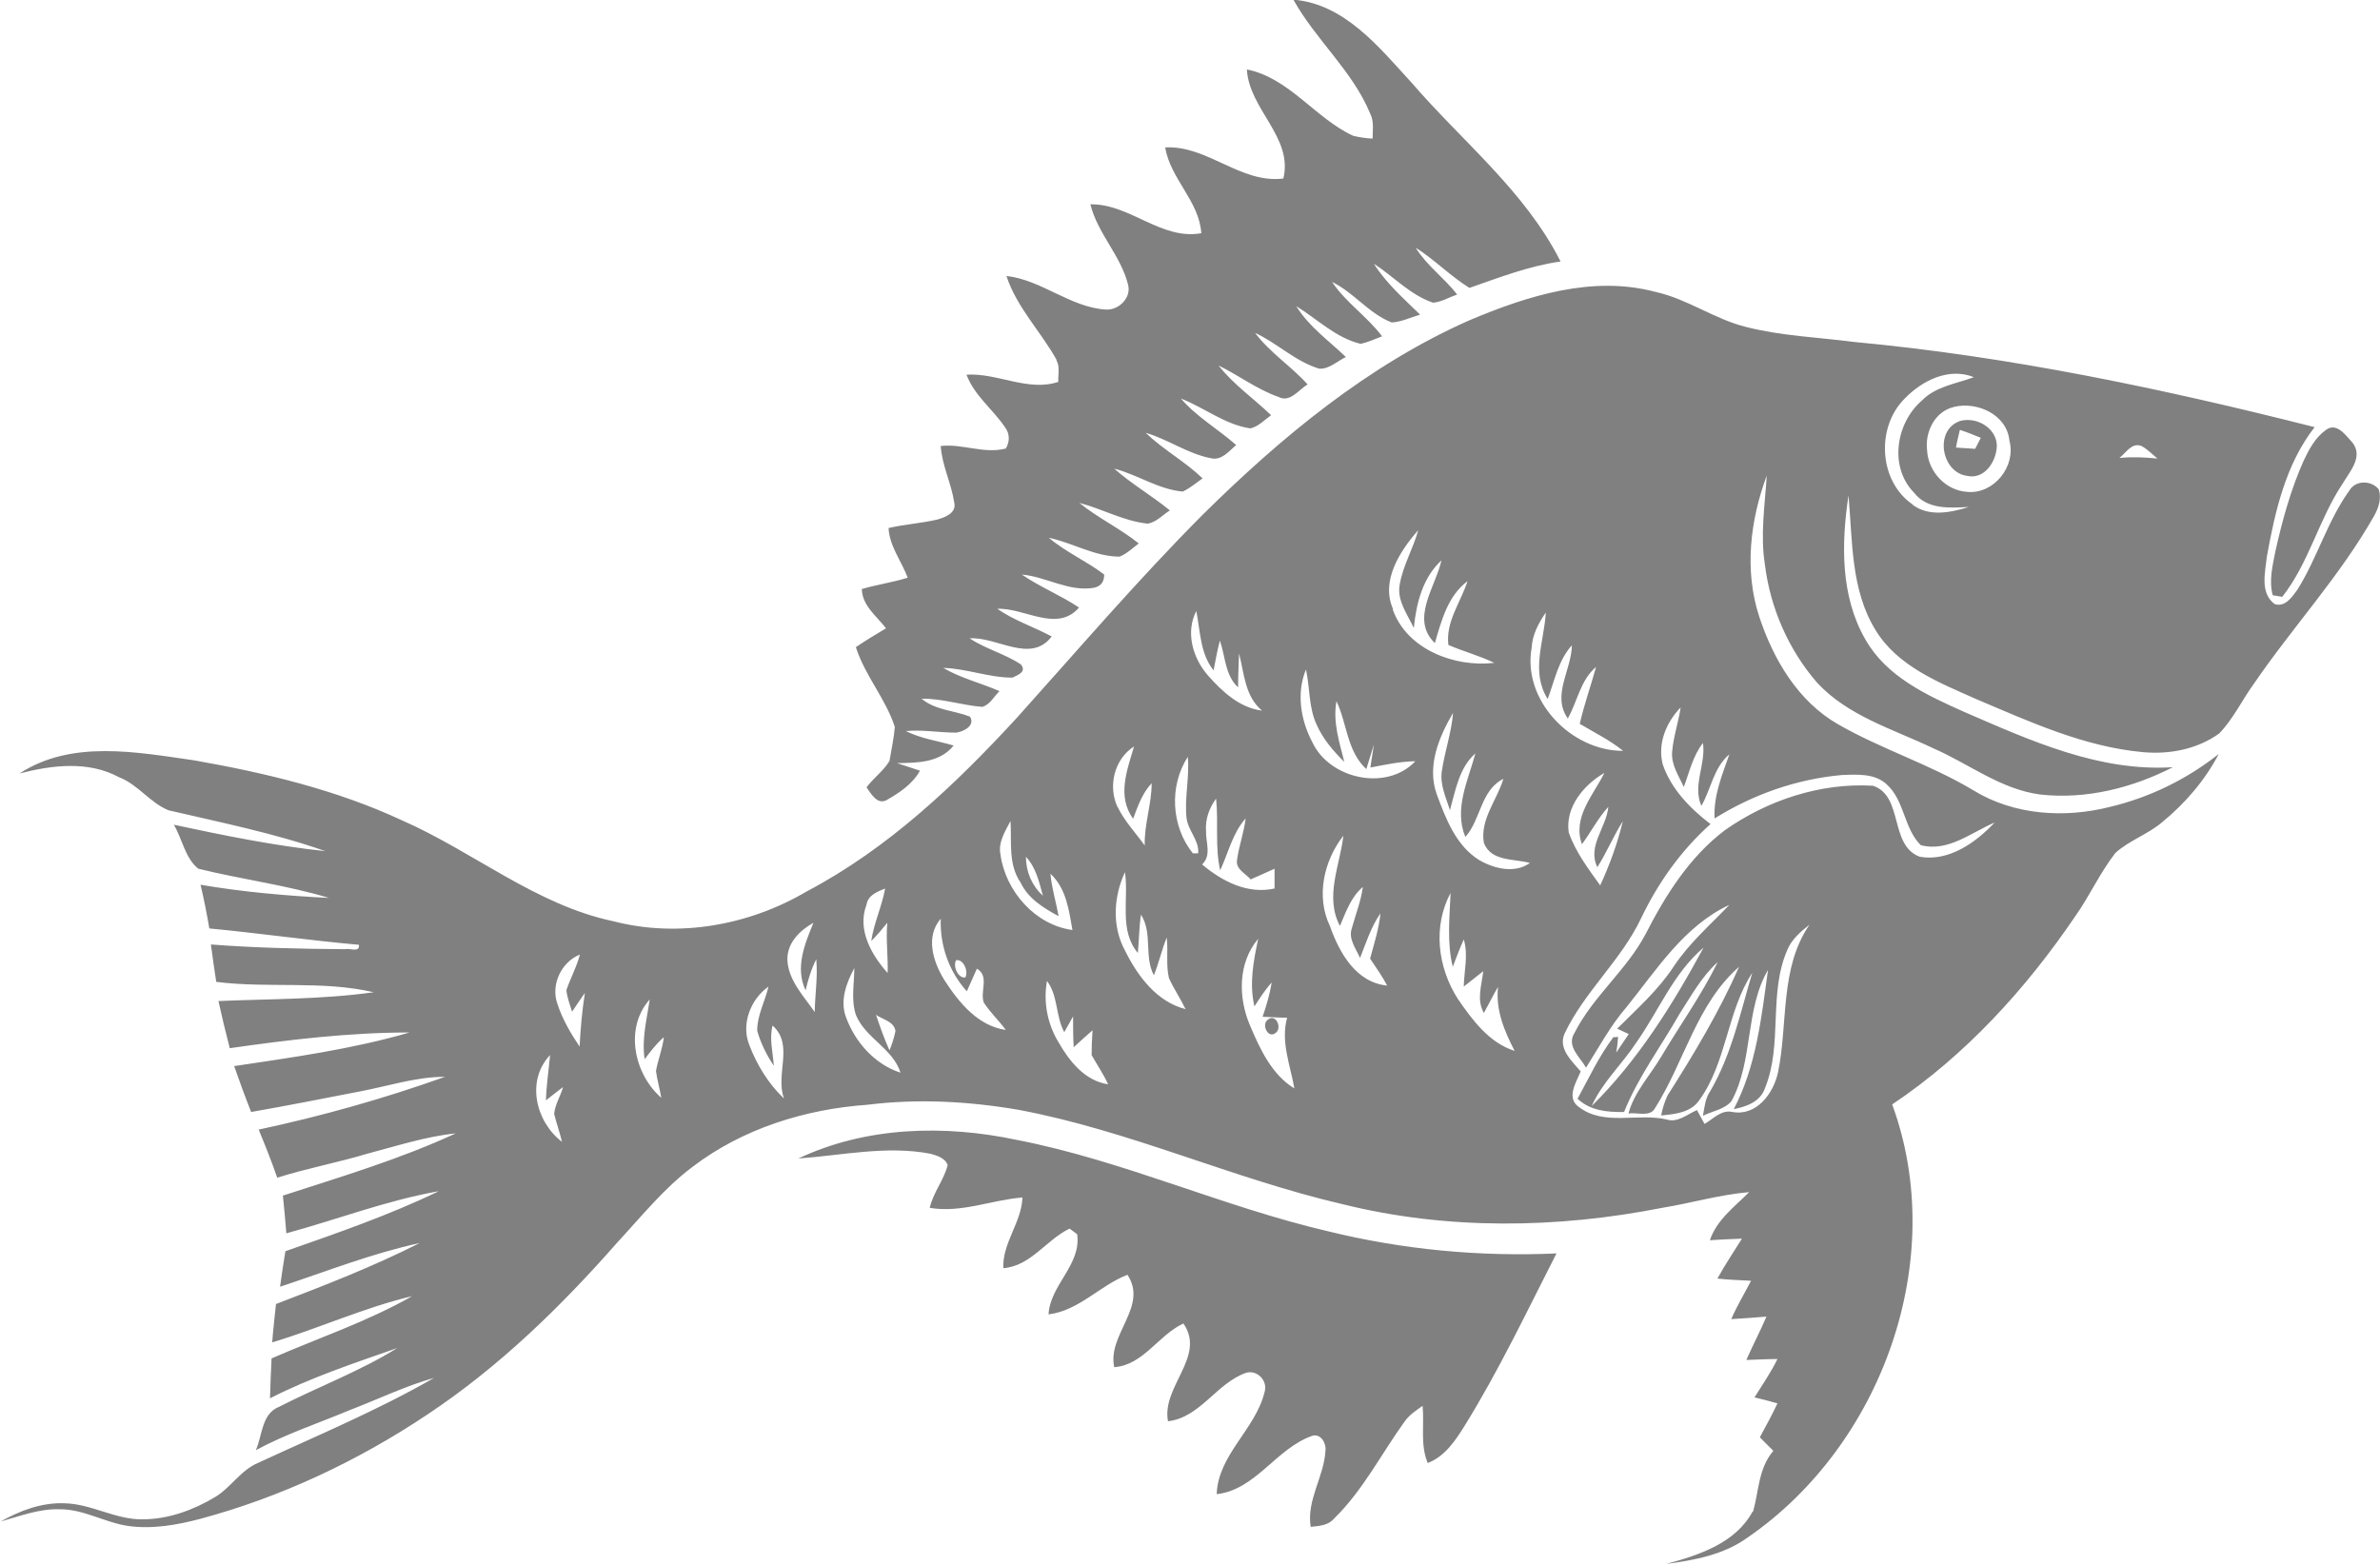 <?xml version="1.0" encoding="UTF-8"?>
<svg id="Layer_2" data-name="Layer 2" xmlns="http://www.w3.org/2000/svg" viewBox="0 0 75.72 49.78">
  <defs>
    <style>
      .cls-1 {
        fill: #808080;
      }
    </style>
  </defs>
  <g id="Layer_1-2" data-name="Layer 1">
    <path class="cls-1" d="M33.62,11.46c-.5-.91-1.27-1.67-1.6-2.68,1.13,.13,2.03,1,3.17,1.07,.41,.02,.81-.38,.7-.79-.23-.93-.97-1.63-1.2-2.56,1.26-.02,2.25,1.15,3.53,.92-.07-1.03-.98-1.72-1.15-2.73,1.35-.07,2.4,1.16,3.76,.99,.32-1.31-1.09-2.2-1.16-3.47,1.35,.27,2.17,1.55,3.38,2.11,.2,.05,.41,.08,.62,.09,0-.26,.05-.54-.07-.78-.56-1.37-1.74-2.36-2.45-3.64,1.63,.13,2.73,1.52,3.76,2.64,1.61,1.87,3.61,3.45,4.74,5.69-1,.14-1.95,.51-2.9,.84-.61-.38-1.11-.9-1.71-1.28,.35,.57,.91,.96,1.32,1.49-.26,.09-.5,.24-.77,.26-.73-.25-1.25-.83-1.88-1.24,.39,.62,.95,1.11,1.47,1.62-.3,.09-.59,.23-.9,.25-.73-.28-1.2-.95-1.9-1.29,.44,.66,1.12,1.1,1.59,1.73-.23,.09-.45,.19-.68,.24-.79-.19-1.37-.78-2.05-1.2,.4,.65,1.04,1.1,1.58,1.62-.28,.13-.53,.39-.85,.37-.76-.23-1.33-.81-2.04-1.14,.47,.63,1.15,1.06,1.67,1.64-.28,.17-.56,.59-.92,.4-.69-.24-1.27-.69-1.91-1,.48,.61,1.12,1.05,1.67,1.58-.21,.15-.4,.36-.66,.42-.81-.12-1.46-.66-2.21-.95,.5,.58,1.18,.97,1.76,1.48-.23,.19-.46,.5-.8,.42-.74-.14-1.36-.6-2.08-.81,.56,.54,1.25,.91,1.81,1.45-.21,.15-.4,.31-.63,.42-.78-.07-1.44-.54-2.18-.73,.55,.49,1.2,.86,1.77,1.33-.23,.14-.43,.38-.71,.42-.76-.08-1.44-.47-2.17-.66,.59,.48,1.29,.81,1.89,1.29-.2,.15-.38,.33-.61,.42-.79,0-1.49-.44-2.25-.6,.54,.46,1.2,.74,1.76,1.17,0,.23-.1,.37-.32,.42-.8,.14-1.52-.35-2.3-.42,.58,.4,1.24,.66,1.82,1.05-.7,.81-1.74,0-2.6,.04,.53,.37,1.15,.57,1.73,.88-.67,.88-1.74,0-2.61,.06,.51,.34,1.12,.49,1.63,.83,.19,.24-.09,.33-.27,.42-.75,0-1.46-.29-2.2-.31,.56,.33,1.2,.48,1.79,.74-.18,.17-.3,.43-.55,.5-.65-.05-1.27-.27-1.93-.26,.44,.37,1.03,.37,1.54,.57,.18,.29-.21,.48-.44,.51-.53,0-1.07-.1-1.6-.05,.48,.24,1.01,.31,1.52,.46-.44,.55-1.15,.55-1.8,.56,.24,.08,.49,.16,.73,.24-.23,.42-.66,.71-1.07,.94-.29,.15-.49-.21-.63-.41,.22-.3,.54-.52,.73-.84,.06-.36,.14-.72,.17-1.08-.29-.9-.95-1.63-1.24-2.54,.31-.21,.64-.41,.96-.6-.3-.39-.76-.72-.77-1.25,.48-.14,.98-.21,1.46-.36-.2-.53-.58-1-.61-1.58,.51-.12,1.04-.15,1.55-.27,.25-.07,.62-.21,.54-.54-.09-.61-.39-1.18-.43-1.8,.69-.08,1.38,.26,2.07,.08,.13-.21,.13-.47-.02-.67-.39-.58-.98-1.01-1.23-1.68,.99-.06,1.95,.55,2.92,.23-.01-.23,.06-.48-.06-.69Zm22.15,36.65c.19-.66,.17-1.39,.65-1.95-.15-.14-.29-.29-.43-.43,.19-.36,.39-.71,.56-1.08-.24-.07-.49-.13-.73-.19,.25-.4,.52-.79,.73-1.22-.33,0-.66,.02-.99,.03,.2-.46,.44-.91,.64-1.38-.37,.03-.75,.06-1.12,.08,.18-.42,.42-.81,.63-1.22-.36-.02-.72-.03-1.07-.07,.24-.44,.52-.85,.78-1.27-.34,.01-.68,.03-1.02,.05,.22-.65,.78-1.06,1.25-1.53-.94,.08-1.85,.35-2.77,.5-3.35,.66-6.85,.71-10.18-.12-3.49-.81-6.77-2.34-10.3-3-1.58-.27-3.2-.36-4.8-.16-1.99,.14-3.97,.76-5.56,1.97-.91,.68-1.62,1.57-2.39,2.4-1.8,2.05-3.78,3.98-6.06,5.49-2.2,1.47-4.64,2.62-7.2,3.31-.75,.2-1.54,.34-2.32,.23-.74-.11-1.42-.54-2.18-.53-.65-.02-1.26,.22-1.87,.39,.62-.35,1.31-.61,2.04-.58,.85,.02,1.61,.52,2.47,.51,.82,0,1.61-.29,2.3-.7,.51-.3,.83-.87,1.39-1.1,1.88-.87,3.8-1.67,5.59-2.7-.92,.26-1.78,.68-2.67,1.02-1,.42-2.04,.76-3,1.28,.21-.47,.18-1.16,.74-1.38,1.25-.64,2.57-1.13,3.76-1.87-1.37,.48-2.76,.94-4.05,1.6,.01-.42,.03-.84,.05-1.27,1.49-.65,3.05-1.17,4.47-1.98-1.52,.36-2.95,1.02-4.45,1.47,.03-.41,.08-.82,.12-1.22,1.54-.59,3.09-1.19,4.57-1.94-1.52,.33-2.96,.9-4.44,1.39,.05-.38,.11-.76,.17-1.13,1.65-.58,3.31-1.15,4.88-1.91-1.65,.29-3.23,.9-4.85,1.34-.03-.4-.07-.8-.11-1.2,1.85-.6,3.73-1.16,5.5-1.98-.96,.1-1.87,.4-2.79,.64-.96,.29-1.94,.47-2.89,.77-.18-.52-.38-1.02-.59-1.53,2.01-.43,4-.99,5.93-1.68-.93,0-1.82,.3-2.73,.47-1.14,.22-2.29,.45-3.44,.65-.19-.48-.37-.97-.54-1.46,1.87-.28,3.76-.54,5.58-1.07-1.92,0-3.83,.23-5.72,.5-.13-.5-.25-1-.36-1.5,1.65-.07,3.3-.05,4.94-.28-1.64-.38-3.35-.12-5.01-.33-.06-.4-.12-.79-.17-1.19,1.43,.11,2.85,.14,4.28,.15,.14-.04,.46,.12,.43-.14-1.59-.14-3.17-.37-4.76-.52-.08-.47-.17-.93-.28-1.39,1.35,.23,2.72,.35,4.09,.42-1.36-.41-2.78-.59-4.16-.93-.42-.33-.51-.95-.78-1.4,1.59,.34,3.2,.67,4.82,.84-1.62-.57-3.32-.91-4.99-1.3-.59-.24-.97-.82-1.57-1.05-.98-.53-2.13-.39-3.17-.12,1.66-1.08,3.72-.68,5.55-.42,2.27,.4,4.54,.94,6.64,1.92,2.27,1,4.24,2.68,6.7,3.2,2.08,.54,4.33,.13,6.16-.95,2.58-1.36,4.72-3.39,6.68-5.52,1.95-2.17,3.85-4.39,5.91-6.46,2.5-2.47,5.26-4.76,8.49-6.19,1.85-.78,3.92-1.44,5.93-.9,1,.22,1.86,.86,2.86,1.11,1.13,.29,2.3,.33,3.45,.48,4.95,.46,9.83,1.49,14.65,2.71-.92,1.18-1.26,2.68-1.52,4.12-.05,.49-.23,1.16,.25,1.51,.34,.11,.56-.24,.73-.47,.63-1.01,.95-2.18,1.65-3.15,.2-.33,.7-.32,.93-.03,.09,.28,0,.58-.14,.83-1.09,1.93-2.61,3.56-3.85,5.38-.37,.51-.64,1.1-1.09,1.56-.7,.5-1.58,.67-2.43,.59-1.86-.17-3.58-.96-5.28-1.68-1.19-.53-2.53-1.05-3.23-2.22-.78-1.28-.72-2.83-.85-4.27-.23,1.53-.26,3.21,.54,4.59,.67,1.18,1.95,1.77,3.14,2.3,2.1,.91,4.29,1.91,6.64,1.76-1.29,.66-2.76,1.03-4.21,.87-1.26-.16-2.28-.98-3.41-1.47-1.27-.61-2.71-1.02-3.7-2.09-.91-1.05-1.49-2.38-1.66-3.76-.15-.94,0-1.89,.06-2.83-.53,1.43-.72,3.02-.24,4.49,.45,1.36,1.23,2.69,2.5,3.42,1.39,.8,2.94,1.28,4.32,2.11,1.29,.79,2.91,.89,4.35,.52,1.26-.3,2.44-.88,3.45-1.68-.44,.84-1.07,1.57-1.8,2.17-.46,.39-1.05,.58-1.49,.98-.49,.63-.82,1.37-1.28,2.02-1.57,2.31-3.49,4.42-5.82,5.98,1.81,4.93-.32,10.84-4.6,13.78-.76,.55-1.69,.72-2.59,.84,1.04-.28,2.21-.66,2.75-1.67Zm11.67-33.54c.4-.04,.8-.02,1.2,.02-.17-.14-.32-.3-.51-.4-.31-.12-.49,.22-.7,.38Zm-5.28-1.62c-.6,.14-.92,.79-.85,1.37,.03,.68,.59,1.29,1.28,1.33,.84,.08,1.56-.81,1.34-1.63-.08-.83-1.03-1.26-1.78-1.07Zm-1.31,3.11c.52,.39,1.21,.25,1.79,.07-.6,.03-1.32,.09-1.74-.45-.81-.82-.58-2.23,.25-2.94,.44-.45,1.09-.53,1.65-.74-.8-.32-1.65,.11-2.2,.68-.92,.91-.83,2.63,.25,3.37ZM17.91,34.59c-.18,.13-.36,.28-.54,.42,.01-.48,.09-.96,.13-1.44-.77,.81-.46,2.12,.38,2.76-.07-.3-.18-.6-.25-.89,.03-.3,.2-.56,.28-.84Zm.7-3c-.14,.2-.28,.4-.41,.6-.07-.23-.16-.46-.18-.69,.13-.38,.33-.74,.43-1.13-.59,.24-.93,.95-.72,1.56,.16,.49,.42,.94,.71,1.37,.03-.58,.08-1.15,.17-1.72Zm2.5,1.42c-.23,.2-.42,.45-.6,.69-.1-.64,.07-1.27,.16-1.9-.81,.91-.5,2.37,.37,3.13-.05-.29-.13-.56-.17-.85,.06-.36,.21-.71,.25-1.08Zm6.76-.72c.13,.38,.26,.76,.43,1.13,.08-.2,.15-.41,.19-.62-.05-.3-.4-.36-.62-.51Zm.37-1.31c.02-.54-.06-1.08-.01-1.62-.16,.2-.33,.4-.51,.58,.08-.57,.34-1.1,.44-1.67-.25,.1-.54,.21-.59,.51-.31,.8,.16,1.61,.68,2.19Zm-3.3,3.96c-.28-.77,.33-1.69-.36-2.31-.11,.42,.01,.85,.04,1.28-.23-.34-.42-.72-.53-1.12,0-.49,.25-.93,.36-1.4-.57,.4-.88,1.2-.61,1.86,.24,.63,.6,1.22,1.09,1.69Zm1.03-4.42c-.16,.31-.26,.65-.34,.99-.34-.72-.03-1.47,.25-2.15-.43,.24-.83,.63-.83,1.16,.02,.66,.51,1.16,.87,1.68,.01-.56,.1-1.11,.05-1.67Zm2.68,3.61c-.25-.78-1.12-1.1-1.42-1.84-.16-.48-.05-1-.05-1.49-.25,.47-.46,1.02-.27,1.55,.29,.8,.91,1.51,1.74,1.78Zm15.66-14.74c.45,1.28,1.98,1.85,3.23,1.7-.47-.23-.98-.36-1.46-.57-.09-.74,.39-1.35,.61-2.03-.63,.47-.83,1.26-1.04,1.97-.79-.76,.02-1.78,.21-2.63-.6,.55-.8,1.37-.88,2.15-.2-.43-.54-.87-.45-1.37,.1-.61,.43-1.15,.59-1.74-.58,.66-1.2,1.61-.8,2.51Zm-5.88,2.1c.46,.52,1.01,1.03,1.72,1.12-.55-.47-.56-1.17-.73-1.82-.01,.36-.03,.72-.03,1.08-.42-.39-.4-.98-.58-1.49-.08,.31-.14,.63-.2,.95-.43-.54-.42-1.24-.55-1.89-.35,.68-.11,1.5,.37,2.05Zm-5.79,5.77c0,.48,.19,.92,.54,1.24-.12-.44-.22-.9-.54-1.24Zm-1.93,3.84c.11-.18-.05-.59-.29-.55-.11,.18,.05,.58,.29,.55Zm1.29,1.67c-.22-.3-.49-.55-.7-.87-.13-.36,.19-.84-.22-1.08-.11,.24-.21,.48-.32,.72-.57-.63-.86-1.46-.83-2.31-.5,.58-.24,1.38,.12,1.96,.46,.71,1.06,1.45,1.95,1.58Zm2.12-3.18c-.11-.63-.2-1.33-.7-1.79,.04,.46,.18,.9,.26,1.35-.48-.26-.97-.56-1.21-1.07-.4-.58-.28-1.3-.32-1.96-.17,.33-.4,.68-.32,1.07,.16,1.16,1.1,2.24,2.29,2.4Zm1.14,4.92c-.15-.33-.35-.62-.53-.94,0-.26,.01-.53,.03-.79-.2,.17-.4,.36-.6,.54-.02-.33-.02-.66-.02-.98-.07,.13-.21,.38-.28,.5-.28-.51-.19-1.15-.55-1.63-.12,.66,.01,1.36,.36,1.94,.35,.61,.84,1.24,1.59,1.35Zm.3-8.83c.22,.45,.57,.82,.86,1.22-.02-.67,.22-1.31,.22-1.98-.3,.32-.44,.73-.59,1.13-.52-.72-.19-1.55,.03-2.3-.63,.4-.84,1.27-.52,1.94Zm2.15,6.41c-.16-.33-.37-.64-.52-.97-.1-.42-.02-.87-.07-1.29-.16,.39-.25,.81-.41,1.2-.32-.61-.03-1.33-.41-1.93-.06,.4-.06,.81-.1,1.22-.61-.73-.28-1.72-.41-2.57-.36,.77-.42,1.72,0,2.49,.4,.81,1.01,1.64,1.94,1.87Zm.04-6.06c-.07-.65,.1-1.3,.04-1.95-.6,.93-.53,2.21,.16,3.07,.04,0,.13,0,.17,0,.04-.41-.33-.73-.37-1.13Zm.49,1.47c.64,.54,1.45,.96,2.31,.77,0-.21,0-.42,0-.63-.25,.11-.5,.23-.76,.34-.16-.19-.5-.33-.43-.64,.06-.44,.22-.86,.27-1.3-.42,.47-.55,1.1-.81,1.65-.17-.75-.05-1.52-.13-2.28-.22,.3-.35,.66-.32,1.04-.01,.35,.18,.76-.12,1.05Zm2.94,7.13c-.13-.75-.44-1.48-.23-2.25-.26,0-.52-.02-.78-.03,.12-.35,.23-.72,.29-1.09-.21,.23-.38,.5-.55,.76-.17-.72-.03-1.45,.12-2.15-.65,.77-.64,1.87-.26,2.76,.32,.75,.69,1.56,1.41,2Zm2.96-3.26c-.16-.3-.36-.59-.55-.87,.13-.48,.28-.95,.33-1.44-.3,.43-.46,.94-.65,1.42-.13-.3-.38-.61-.26-.95,.12-.44,.29-.86,.35-1.31-.38,.32-.54,.8-.73,1.24-.49-.93,0-1.92,.11-2.87-.62,.79-.88,1.93-.43,2.87,.3,.85,.83,1.81,1.84,1.9Zm.88-7.15c-.48,.01-.95,.11-1.42,.2,.03-.24,.08-.49,.11-.73-.08,.26-.16,.52-.24,.78-.62-.57-.61-1.45-.95-2.16-.12,.66,.09,1.3,.25,1.93-.35-.34-.67-.72-.87-1.16-.27-.56-.22-1.19-.35-1.78-.31,.75-.17,1.61,.2,2.31,.54,1.17,2.35,1.58,3.27,.62Zm3.17,9.22c-.33-.64-.61-1.3-.53-2.04-.16,.27-.3,.56-.45,.83-.24-.42-.07-.88-.02-1.33-.21,.16-.41,.33-.62,.49,.01-.5,.15-1.01,0-1.5-.13,.29-.24,.58-.35,.87-.19-.77-.1-1.57-.07-2.35-.57,1.07-.41,2.37,.23,3.37,.46,.67,.99,1.39,1.79,1.65Zm.46-5.99c-.5-.13-1.21-.04-1.44-.63-.13-.75,.42-1.36,.62-2.04-.73,.37-.71,1.29-1.21,1.85-.37-.9,.09-1.8,.32-2.66-.52,.46-.63,1.17-.81,1.81-.12-.4-.32-.8-.26-1.23,.09-.63,.31-1.24,.36-1.87-.45,.77-.84,1.7-.52,2.59,.29,.78,.61,1.64,1.36,2.1,.47,.27,1.12,.43,1.6,.09Zm2.99-3.56c-.42-.34-.91-.58-1.38-.86,.14-.61,.35-1.2,.52-1.81-.5,.42-.59,1.09-.9,1.64-.52-.74,.12-1.54,.13-2.33-.43,.48-.55,1.12-.77,1.71-.55-.87-.11-1.83-.06-2.75-.23,.33-.43,.71-.45,1.12-.3,1.67,1.25,3.28,2.9,3.28Zm-.61,.71c-.65,.38-1.24,1.09-1.12,1.89,.22,.62,.62,1.15,1,1.68,.3-.65,.55-1.33,.72-2.04-.3,.47-.51,.99-.81,1.46-.33-.67,.29-1.26,.35-1.92-.33,.36-.55,.8-.84,1.19-.31-.85,.36-1.56,.71-2.26Zm5.54,9.51c.32-1.56,.05-3.31,1-4.69-.28,.22-.56,.46-.7,.79-.62,1.4-.14,3.01-.72,4.42-.15,.43-.59,.58-.99,.66,.72-1.37,.88-2.92,1.09-4.43-.74,1.27-.46,2.88-1.16,4.17-.22,.27-.61,.32-.91,.47,.05-.27,.07-.55,.23-.78,.68-1.16,.96-2.5,1.34-3.77-.81,1.24-.81,2.85-1.69,4.06-.27,.39-.77,.44-1.21,.48,.04-.22,.11-.43,.2-.63,.84-1.32,1.65-2.67,2.28-4.1-1.35,1.18-1.74,3.02-2.67,4.49-.16,.31-.58,.13-.85,.18,.18-.68,.68-1.2,1.03-1.79,.6-1.01,1.29-1.97,1.81-3.03-.51,.46-.84,1.07-1.21,1.64-.59,1.04-1.32,2.01-1.77,3.13-.54,.01-1.07-.04-1.48-.42,.36-.66,.68-1.35,1.14-1.96,.04,0,.11,0,.15-.01-.01,.17-.03,.34-.06,.5,.13-.2,.27-.39,.4-.59-.09-.04-.28-.13-.37-.17,.63-.63,1.31-1.23,1.8-1.98,.49-.74,1.16-1.32,1.77-1.96-1.44,.67-2.31,2.06-3.27,3.25-.51,.59-.88,1.28-1.29,1.93-.19-.34-.63-.68-.37-1.1,.59-1.17,1.66-2,2.27-3.16,.63-1.23,1.39-2.44,2.51-3.29,1.36-.96,3.05-1.52,4.72-1.42,.98,.33,.51,1.9,1.49,2.26,.92,.16,1.78-.45,2.38-1.09-.75,.32-1.49,.95-2.35,.72-.54-.53-.51-1.41-1.08-1.93-.38-.36-.95-.32-1.44-.3-1.44,.13-2.82,.62-4.04,1.38-.04-.72,.24-1.38,.47-2.04-.5,.42-.58,1.1-.89,1.64-.29-.65,.15-1.33,.05-2-.32,.41-.43,.92-.61,1.4-.16-.36-.41-.71-.37-1.13,.04-.47,.2-.93,.27-1.4-.46,.47-.74,1.15-.57,1.81,.27,.79,.87,1.4,1.52,1.9-.94,.84-1.67,1.87-2.21,3-.63,1.33-1.8,2.33-2.43,3.66-.22,.48,.23,.88,.51,1.21-.14,.34-.47,.84-.06,1.13,.81,.62,1.88,.18,2.8,.4,.35,.11,.65-.17,.96-.3,.08,.15,.16,.29,.24,.44,.28-.16,.53-.46,.89-.38,.77,.14,1.31-.6,1.45-1.27Zm-4.51-.94c-.45,.69-1.08,1.26-1.42,2.02,1.47-1.45,2.58-3.23,3.56-5.04-.96,.81-1.43,2.02-2.14,3.02Zm10.25-19.76c.52-.18,1.19,.17,1.22,.75,0,.5-.38,1.11-.95,.98-.81-.11-1.04-1.42-.26-1.73Zm.04,.28c-.04,.18-.09,.37-.12,.55,.2,.01,.4,.03,.61,.04,.04-.09,.14-.26,.18-.35-.22-.09-.44-.18-.66-.25Zm9.96,5.25c.08,.01,.23,.04,.3,.05,.85-1.08,1.16-2.46,1.92-3.6,.23-.39,.66-.85,.32-1.3-.21-.23-.51-.67-.85-.41-.34,.24-.54,.62-.71,.98-.41,.92-.68,1.9-.9,2.89-.09,.46-.21,.94-.08,1.4Zm-31.97,13.5c-.22,.15,0,.63,.25,.42,.21-.16,0-.62-.25-.42Zm5.08,14.11c.55-.21,.88-.71,1.18-1.19,1.09-1.76,1.98-3.64,2.92-5.48-2.43,.11-4.89-.12-7.25-.7-3.36-.78-6.52-2.25-9.91-2.91-2.31-.49-4.8-.43-6.96,.59,1.4-.1,2.81-.42,4.21-.15,.2,.06,.46,.13,.54,.36-.12,.48-.46,.87-.57,1.36,1.01,.17,1.96-.25,2.95-.33-.03,.8-.64,1.44-.61,2.25,.88-.07,1.36-.9,2.11-1.26,.06,.04,.18,.14,.24,.18,.14,.97-.86,1.61-.91,2.55,.97-.12,1.63-.92,2.51-1.26,.67,1.01-.65,1.9-.42,2.94,.93-.07,1.4-1.02,2.2-1.39,.73,1.05-.7,2-.49,3.11,1.03-.12,1.54-1.21,2.48-1.54,.36-.11,.71,.26,.59,.62-.29,1.18-1.48,1.99-1.52,3.24,1.25-.14,1.9-1.47,3.05-1.86,.26-.07,.44,.24,.41,.47-.04,.83-.61,1.58-.47,2.43,.27-.03,.56-.04,.75-.27,.91-.89,1.49-2.04,2.23-3.07,.15-.22,.37-.36,.58-.51,.06,.6-.08,1.23,.16,1.81Z"/>
  </g>
</svg>